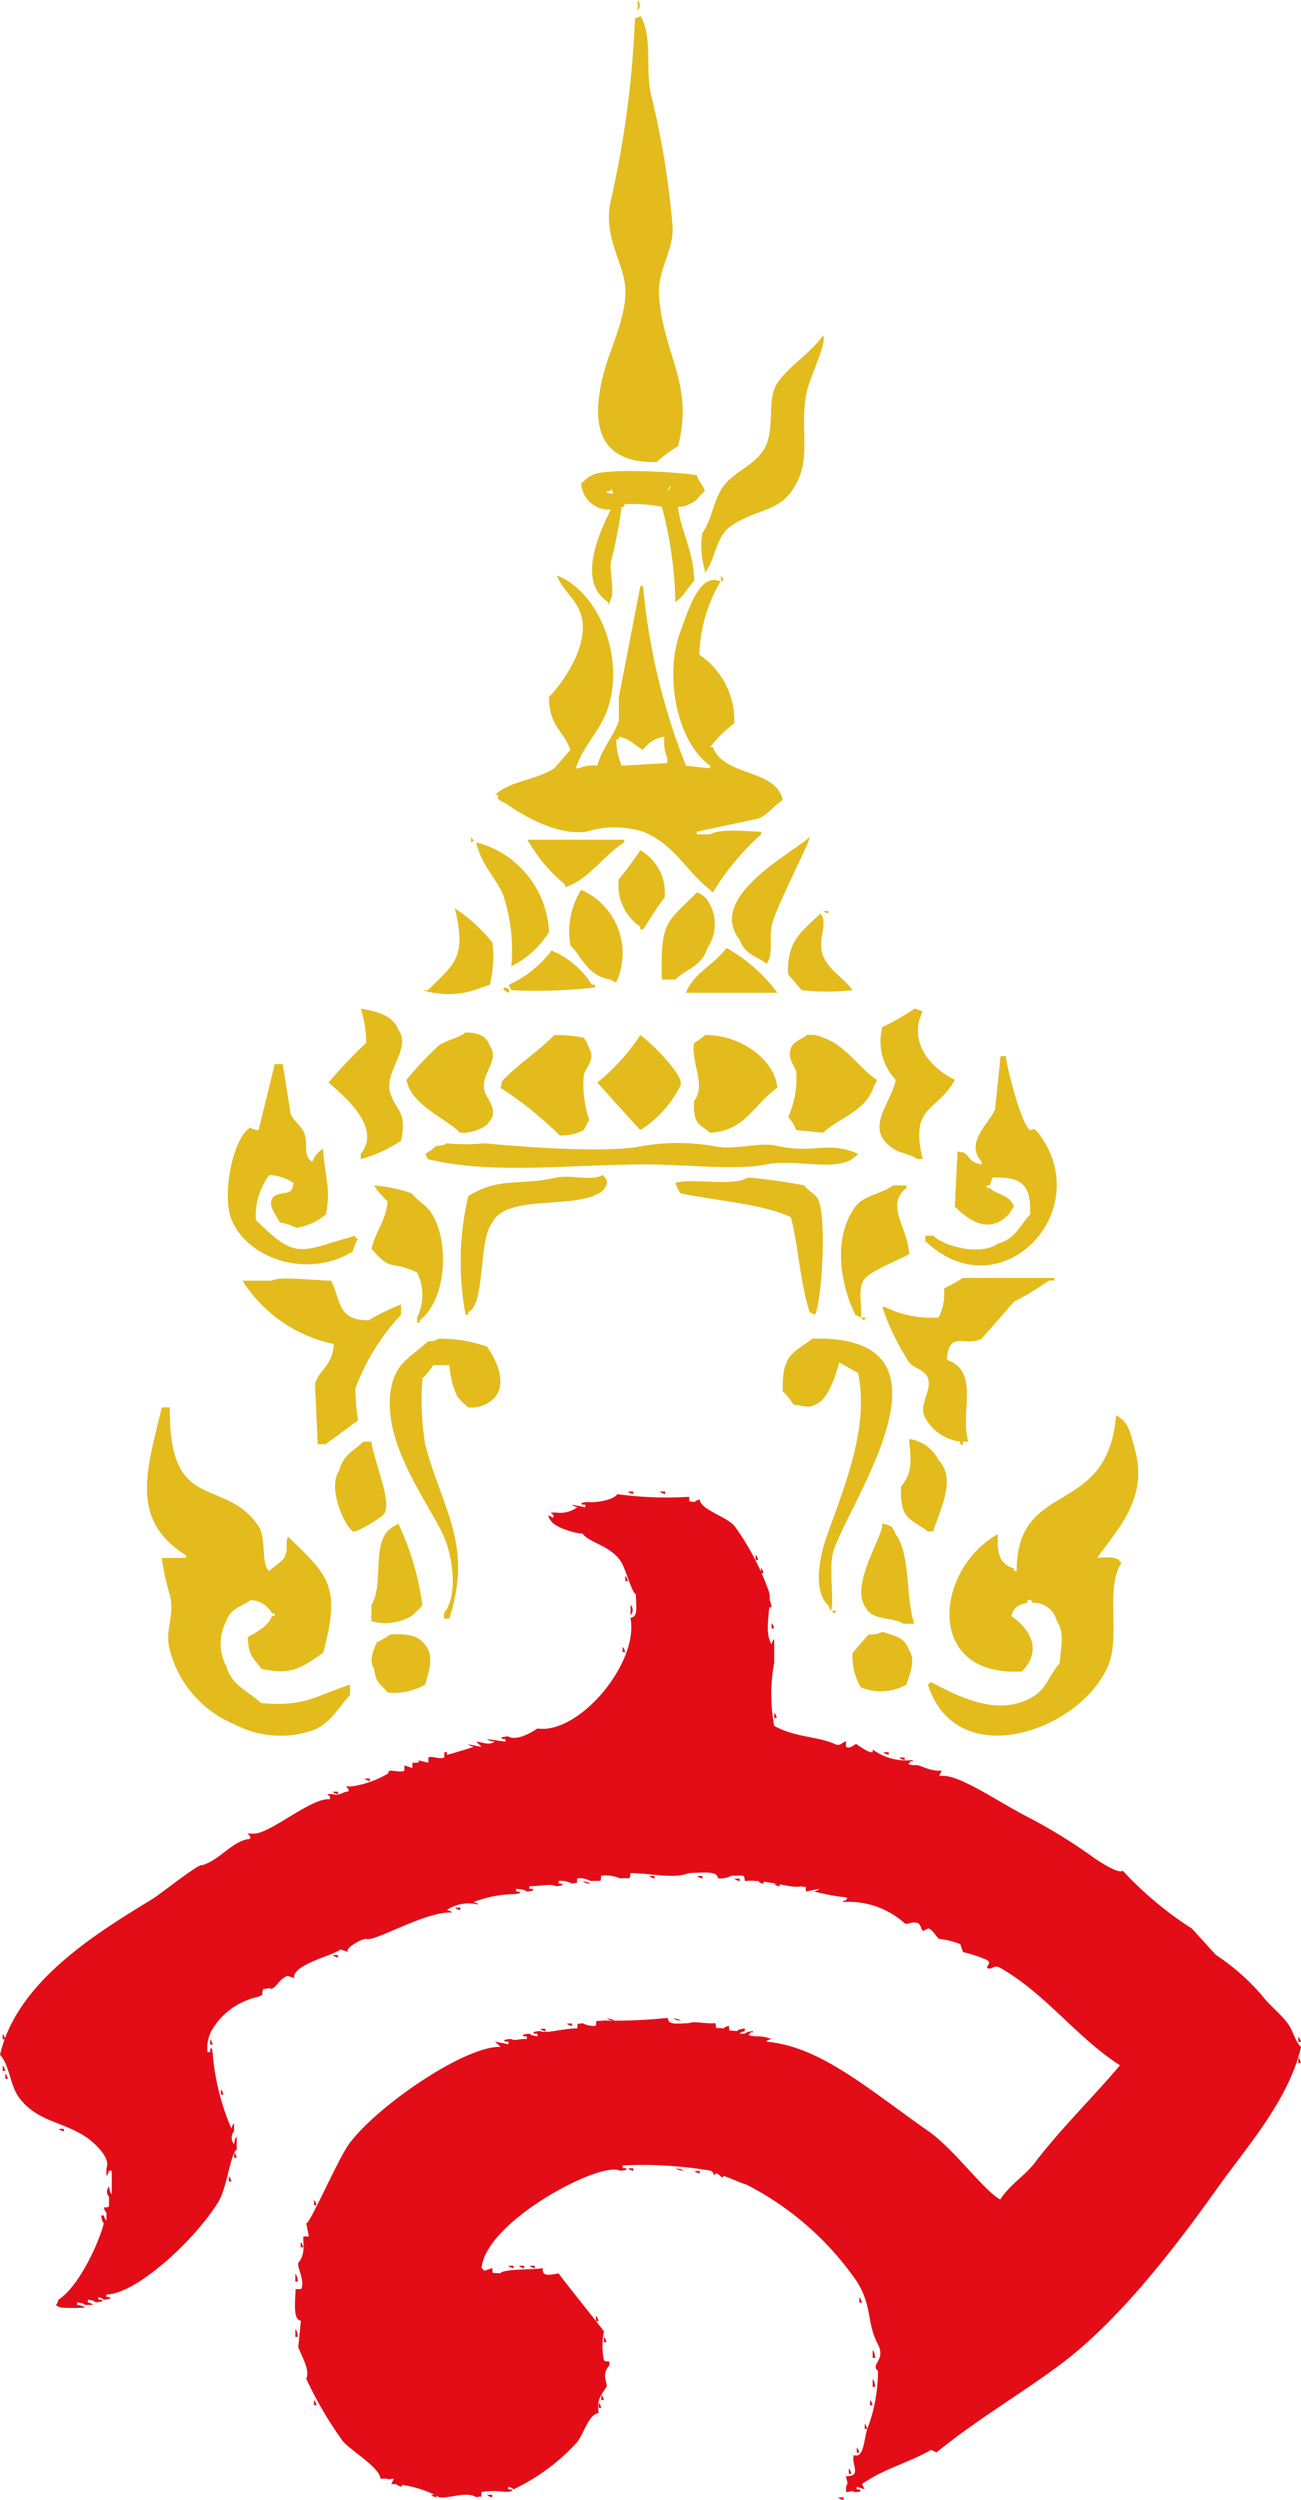 <svg xmlns="http://www.w3.org/2000/svg" width="70" height="134.429" viewBox="0 0 70 134.429">
  <g id="Group_1" data-name="Group 1" transform="translate(-4 -2)">
    <path id="Shape_1" data-name="Shape 1" d="M37.783,559h.286v.142C37.818,559.052,37.93,559.114,37.783,559Zm1.718,0h.286v.142C39.536,559.052,39.648,559.114,39.5,559Zm-2.29.142a19.738,19.738,0,0,0,3.865.142c.055.37-.106.185.286.283.146-.114.039-.05.286-.142.045.556,1.348.871,1.861,1.416a13.772,13.772,0,0,1,1.861,3.54c.194.6-.322,2.11.143,2.832.09-.248.028-.138.143-.283V568.2a9.233,9.233,0,0,0,0,3.4c1.117.627,2.36.56,3.292.991.278.129.47-.2.573-.142v.283c.278.13.47-.2.573-.142a3.545,3.545,0,0,0,.716.425h.143v-.142a3.034,3.034,0,0,0,2.147.566c.03.2-.118-.057-.143.142-.275.11.286.142.286.142.174-.091.754.348,1.431.283l-.143.283h.143c.948-.07,2.979,1.371,4.724,2.265a28.561,28.561,0,0,1,3.436,2.124c.336.233,1.36.907,1.575.708a18.882,18.882,0,0,0,3.722,3.115l1.288,1.416a11.933,11.933,0,0,1,2.434,2.124c.444.588,1.023,1.005,1.431,1.557.29.392.382.93.716,1.274-.66,2.842-2.912,5.363-4.438,7.5-2.351,3.3-5.371,7.249-8.589,9.628-2.145,1.585-4.532,2.983-6.585,4.672l-.286-.142c-1.114.652-2.646,1.055-3.722,1.841l.143.283-.429-.142v.142h.143c.233.174-.286.142-.286.142-.221-.1-.019-.018-.429,0v-.283c.134-.27.054-.166,0-.566.907.02.219-.722.429-1.133.534.186.524-.836.716-1.416a8.752,8.752,0,0,0,.573-3.115c-.441-.338.44-.579,0-1.416-.635-1.208-.282-2.028-1.145-3.4a16.117,16.117,0,0,0-6.012-5.239c-.027.051-.88-.359-1.145-.425-.144.213-.086-.056-.429-.142-.182.261-.025-.061-.286-.142a21.753,21.753,0,0,0-4.724-.283v.142h.143c.275.11-.286.142-.286.142-1.076-.538-7.246,2.747-7.444,5.239.155.129.012-.011.143.142l.429-.142c.055.358-.083.223.429.283.186-.257,1.668-.179,2.29-.283-.036.474.319.368.859.283,0,.056,2.047,2.6,2.434,3.115a3.748,3.748,0,0,0,0,1.557c.169.162.343-.113.286.283-.458.489-.062,1.006-.143,1.133-.34.531-.531.687-.429,1.416-.532.085-.722.949-1.145,1.558a11.033,11.033,0,0,1-3.436,2.549c-.146-.114-.039-.05-.286-.142v.142h.143c.275.11-.286.142-.286.142a4.237,4.237,0,0,0-1.288,0c-.055.371.106.185-.286.283-.537-.35-1.512.1-2,0a5.64,5.64,0,0,0-2.577-.708l.143-.283h-.143c-.167.076-.11-.048-.573,0-.06-.6-1.426-1.4-2-1.982a20.307,20.307,0,0,1-2-3.4c.221-.458-.256-1.226-.429-1.7l.143-1.416c-.418-.068-.317-.855-.286-1.7h.286c.237-.3-.16-1.155-.143-1.274v-.142c.458-.5.211-1.3.286-1.416h.286l-.143-.708c.179.082,1.7-3.43,2.29-4.248,1.463-2.015,6.22-5.294,8.16-5.239-.106-.123-.18-.16-.286-.283l.716.142v-.142H31.2c-.275-.11.286-.142.286-.142.277.114.3,0,.859,0v-.142H32.2c-.275-.11.286-.142.286-.142.154.106.135.085.429.142v-.142h-.143c-.275-.11.286-.142.286-.142.34.16,1.219-.148,2-.142.055-.37-.106-.186.286-.283a1.251,1.251,0,0,0,.716.142c.055-.358-.083-.223.429-.283a27.111,27.111,0,0,0,3.436-.142c.061.381.355.311,1.145.283.29-.131.828.049,1.431,0,.055.358-.083.223.429.283.146-.114.039-.05.286-.142.055.358-.083.223.429.283.154-.106.135-.085.429-.142v.142c-.251.089-.139.027-.286.142h.286c.154-.106.135-.085.429-.142.03.2-.118-.057-.143.142-.275.11.286.142.286.142a2.285,2.285,0,0,1,.859.142c-.251.089-.139.027-.286.142,2.921.264,5.426,2.5,8.732,4.814,1.386.969,2.93,3.144,3.865,3.681.507-.8,1.317-1.267,1.861-1.982,1.384-1.821,3.329-3.731,4.581-5.239-2.3-1.466-4.018-3.869-6.442-5.239-.387-.219-.4.16-.716,0,.051-.19.234-.262,0-.425a7.672,7.672,0,0,0-1.288-.425l-.143-.425a4.322,4.322,0,0,0-1.145-.283c-.182-.149-.316-.472-.573-.566l-.286.142c-.109-.088-.128-.357-.286-.425-.28-.12-.581.12-.716,0a4.5,4.5,0,0,0-3.292-1.133c-.03-.2.118.057.143-.141.275-.11-.286-.142-.286-.142a13.336,13.336,0,0,1-1.431-.283c.251-.089.139-.027.286-.142l-.716.142c-.055-.37.106-.185-.286-.283-.428.16-1.906-.389-3.006-.283-.04-.369,0-.279-.716-.283a1.251,1.251,0,0,1-.716.142c-.067-.406-.736-.314-1.575-.283-.823.323-1.9.02-3.149,0-.04.366.067.251-.573.283a1.913,1.913,0,0,0-1-.142c-.04.366.067.251-.573.283a1.25,1.25,0,0,0-.716-.142c-.055.37.106.185-.286.283a1.25,1.25,0,0,0-.716-.142v.142H34.2c.275.11-.286.142-.286.142-.28-.154-.83,0-1.432,0v.142h.143c.275.11-.286.142-.286.142-.169-.114-.241-.109-.573-.142v.142h.143c.275.11-.286.142-.286.142a6.307,6.307,0,0,0-2.147.425c.251.089.139.027.286.142a2.121,2.121,0,0,0-1.718.283c.251.089.139.027.286.142-1.341-.113-4.1,1.542-4.581,1.416-.257-.067-1.3.564-1,.708l-.429-.142c-.387.279-1.473.535-2.147.991-.241.163-.471.481-.286.566l-.429-.142c-.492.232-.565.61-.859.708-.221-.1-.019-.018-.429,0-.169.375.128.254-.286.425a3.822,3.822,0,0,0-2.434,1.7,1.986,1.986,0,0,0-.286,1.274h.143v-.142c.111-.272.143.283.143.283a12.707,12.707,0,0,0,1,3.964c.09-.248.028-.138.143-.283v.425a.564.564,0,0,0,0,.708c.053-.294.035-.272.143-.425v.708c-.344.2-.5,2.018-1,2.832-1.353,2.172-4.506,4.977-6.012,4.956v.142h.143c.275.11-.286.141-.286.141-.146-.114-.039-.05-.286-.141v.141H9.44c.275.11-.286.142-.286.142-.154-.106-.135-.085-.429-.142v.142c.251.089.139.027.286.142H8.581c-.154-.106-.135-.085-.429-.142v.142c.3.053.275.034.429.142a10.113,10.113,0,0,1-1.288,0c-.251-.089-.139-.027-.286-.142.115-.145.051-.039.143-.283,1.175-.778,2.236-3.251,2.434-4.106-.108-.152-.086-.134-.143-.425h.143c.09.248.028.138.143.283v-.425c-.115-.145-.051-.039-.143-.283.37-.039.254.066.286-.566a.41.41,0,0,1,0-.566c.053.294.035.272.143.425v-1.274H9.869c-.09.248-.028.138-.143.283v-.425c.255-.55-.68-1.4-1.145-1.7-1.26-.815-2.635-.814-3.579-2.124-.472-.655-.474-1.681-1-2.265.9-3.928,5.176-6.531,8.16-8.354.539-.33,2.557-1.966,2.72-1.841,1-.306,1.616-1.327,2.577-1.416v-.142l-.143-.142H17.6c.848.1,3.18-1.983,4.151-1.841v-.142l-.143-.142h.286c.357.133.559-.134.859-.142V575l-.143-.142H22.9a5.316,5.316,0,0,0,2-.708c-.067-.313.568.018.859-.142v-.283l.429.142v-.283s.556.029.286-.142l.573.142V573.3c.164-.108.622.123.859,0v-.283h.143v.141c.039.011,1.425-.42,1.431-.425-.251-.089-.139-.027-.286-.142l.716.142c-.106-.123-.18-.16-.286-.283.471.051.656.21,1,0-.3-.053-.275-.034-.429-.142l1,.142v-.142h-.143c-.275-.11.286-.142.286-.142.451.279,1.312-.234,1.575-.425,2.229.336,5.478-3.512,5.01-5.947.394-.062.317-.476.286-1.274-.243-.1-.523-1.394-.859-1.841-.6-.8-1.679-.942-2-1.416-.355,0-1.524-.326-1.718-.708-.115-.145-.051-.039-.143-.283l.286.142v-.142l-.143-.142h.286a1.572,1.572,0,0,0,1.145-.283c-.251-.089-.139-.027-.286-.142l.716.142v-.142H35.35c-.275-.11.286-.142.286-.142C35.851,559.612,36.977,559.512,37.211,559.142Zm7.444,3.256c.115.145.051.039.143.283h-.143Zm.286.708c.115.145.051.039.143.283h-.143Zm-7.3.425c.115.144.051.039.143.283H37.64Zm7.73,1.274c.108.152.086.134.143.425H45.37Zm-7.444.283a.41.41,0,0,1,0,.566Zm7.587.991c.115.145.051.039.143.283h-.143ZM37.5,567.354c.115.145.051.039.143.283H37.5Zm8.16,3.54c.115.145.051.039.143.283h-.143Zm5.869,2.124h.286v.141C51.561,573.069,51.673,573.131,51.526,573.017Zm.859.283h.286v.142C52.42,573.353,52.532,573.415,52.384,573.3Zm-28.773,1.133H23.9v.142C23.647,574.485,23.759,574.547,23.611,574.433Zm-1.718.708h.286v.142C21.929,575.193,22.041,575.255,21.894,575.141Zm17.035,4.531h.286v.142C38.964,579.724,39.076,579.786,38.928,579.672Zm2.577,0h.286v.142C41.54,579.724,41.652,579.786,41.505,579.672Zm2,.142H43.8v.142C43.544,579.866,43.656,579.927,43.509,579.813Zm-8.16.142c.3.053.275.034.429.142C35.482,580.044,35.5,580.062,35.35,579.955Zm9.448,0h.286v.142C44.833,580.007,44.945,580.069,44.8,579.955Zm.859.142h.286v.142C45.692,580.149,45.8,580.211,45.656,580.1Zm-17.178,1.274h.286v.142C28.514,581.423,28.626,581.485,28.479,581.371Zm-6.585,2.549h.286v.141C21.929,583.972,22.041,584.034,21.894,583.919Zm14.744,3.4c.3.053.275.034.429.142C36.77,587.406,36.792,587.425,36.638,587.317Zm3.579,0c.3.053.275.034.429.142C40.349,587.406,40.371,587.425,40.217,587.317Zm-5.726.283h.286v.142C34.526,587.653,34.638,587.715,34.491,587.6Zm-1.432.283h.286v.142C33.095,587.936,33.207,588,33.059,587.884Zm-28.916.283c.115.145.051.039.143.283H4.143Zm69.714.142c.115.145.051.039.143.283h-.143Zm-58.548.142c.115.145.051.039.143.283h-.143Zm58.548.991c.115.145.051.039.143.283h-.143Zm-69.714.425c.115.145.051.039.143.283H4.143Zm.143.425c.115.145.051.039.143.283H4.286Zm11.6.849c.115.145.051.039.143.283h-.143Zm-8.732,2.124h.286v.142C7.184,593.316,7.3,593.378,7.149,593.264Zm9.448,1.274c.115.145.051.039.143.283H16.6Zm21.186.85h.286v.142C37.818,595.44,37.93,595.5,37.783,595.388Zm2.577,0c.3.053.275.034.429.142C40.492,595.477,40.514,595.5,40.36,595.388Zm1,.142h.286v.142C41.4,595.582,41.509,595.644,41.362,595.529Zm-25.051.283c.115.145.051.039.143.283h-.143Zm4.581,1.274c.115.145.051.039.143.283h-.143Zm-.716,2.265c.115.145.051.039.143.283h-.143Zm11.166,1.274h.286v.142C31.377,600.679,31.489,600.741,31.342,600.626Zm.573,0H32.2v.142C31.949,600.679,32.061,600.741,31.914,600.626Zm.573,0h.286v.142C32.522,600.679,32.634,600.741,32.487,600.626Zm-12.6.425c.108.152.086.134.143.425H19.89Zm30.348,1.274c.115.145.051.039.143.283h-.143Zm-14.172.991c.115.145.051.039.143.283h-.143Zm-16.176.708c.108.152.086.134.143.425H19.89Zm16.605.425c.115.145.051.039.143.283h-.143Zm14.458.708c.108.152.086.134.143.425h-.143Zm0,1.557c.108.152.086.134.143.425h-.143Zm-14.6.849c.115.145.051.039.143.283h-.143Zm-15.46.283c.115.145.051.039.143.283h-.143Zm29.918,0c.115.145.051.039.143.283H50.81Zm-14.6.142c.115.145.051.039.143.283h-.143Zm14.315,1.133c.115.145.051.039.143.283h-.143Zm-.429,1.274c.115.145.051.039.143.283h-.143Zm-.429,1.133c.115.145.051.039.143.283h-.143Zm-24.335.849h.286v.142C25.364,612.43,25.476,612.492,25.329,612.378Zm1.861.566h.286v.142C27.225,613,27.337,613.059,27.19,612.945Zm3.006,0h.286v.142C30.232,613,30.344,613.059,30.2,612.945Zm18.9.142h.286v.142C49.127,613.138,49.239,613.2,49.092,613.086Z" transform="translate(0 -476.799)" fill="#e20d17"/>
    <path id="Shape_2" data-name="Shape 2" d="M86.4,2a.409.409,0,0,1,0,.568Zm.145.852c.67,1.08.257,2.9.579,4.259a45.061,45.061,0,0,1,1.157,7.1c.047,1.352-.862,2.3-.723,3.833.288,3.171,1.872,4.639,1.012,7.951a7.319,7.319,0,0,0-1.157.852c-3.358.068-3.554-2.336-2.748-5.111.39-1.345,1.32-3.127,1.012-4.685-.239-1.212-1.12-2.533-.723-4.259a53.716,53.716,0,0,0,1.3-9.8C86.5,2.9,86.391,2.966,86.54,2.852Zm9.836,17.179c.2.433-.68,2.174-.868,2.982-.4,1.705.152,3.323-.434,4.685-.818,1.9-2.071,1.54-3.616,2.556-.883.581-.817,1.713-1.446,2.556v-.142a4.628,4.628,0,0,1-.145-1.988c.545-.772.606-1.826,1.157-2.556.641-.848,1.889-1.17,2.314-2.272.412-1.066.011-2.434.579-3.265C94.544,21.669,95.718,20.994,96.376,20.031Zm-7.811,9.228c.117,1.226.844,2.313.868,3.975-.38.393-.534.824-1.012,1.136a21,21,0,0,0-.723-5.111,7.272,7.272,0,0,0-2.025-.142v.142h-.145a24.729,24.729,0,0,1-.579,2.982c-.059.585.207,1.583,0,1.988-.091.249-.028.138-.145.284v-.142c-1.7-1.1-.475-3.718.145-4.969a1.49,1.49,0,0,1-1.591-1.42c.265-.182.248-.279.579-.426.656-.418,4.827-.166,5.641,0,.142.431.284.424.434.852-.364.278-.365.528-.868.71C88.973,29.231,88.9,29.227,88.565,29.259Zm-.434-1.136-.145.284C88.239,28.209,88.131,28.124,88.131,28.124Zm-3.182.142v.142H84.8c-.278.11.289.142.289.142C85,28.3,85.066,28.412,84.949,28.266Zm-2.893,4.685c2.179.838,3.656,4.262,2.748,7.1-.395,1.234-1.376,2.076-1.736,3.265h.145a1.947,1.947,0,0,1,1.012-.142c.222-.884.9-1.626,1.157-2.414V39.482l1.157-5.963h.145A34.549,34.549,0,0,0,89,43.173l1.3.142v-.142c-1.815-1.306-2.484-4.872-1.591-7.241.348-.923.974-3.087,2.025-2.7h.145a8.111,8.111,0,0,0-1.157,3.975A4.279,4.279,0,0,1,91.6,40.9a6.2,6.2,0,0,0-1.3,1.278h.145c.618,1.607,3.4,1.149,3.761,2.84-.452.285-.789.777-1.3.994l-3.327.71v.142H90.3c.505-.324,1.974-.161,2.748-.142v.142a13.449,13.449,0,0,0-2.6,3.123c-.157-.129-.012.011-.145-.142-1.3-.981-1.854-2.4-3.616-3.123a5.055,5.055,0,0,0-3.037,0c-1.529.216-3.36-.829-4.195-1.42-.385-.272-.533-.212-.579-.426v-.142H78.73c.865-.776,2.152-.761,3.182-1.42l.868-.994c-.385-1.061-1.126-1.226-1.157-2.84.659-.656,2.212-2.746,1.736-4.4C83.112,34.225,82.352,33.736,82.056,32.951Zm8.823,0c.116.145.051.039.145.284h-.145Zm-3.037,8.661a1.661,1.661,0,0,0-1.157.71c-.518-.265-.641-.578-1.3-.71v.142h-.145a3.978,3.978,0,0,0,.289,1.42l2.459-.142v-.284A2.208,2.208,0,0,1,87.842,41.611Zm-10.414,5.4c.161.236.256.152,0,.284Zm18.225,0c.058.185-1.754,3.609-2.025,4.685-.2.8.1,1.573-.289,2.13-.594-.449-1.172-.494-1.446-1.278C90.05,50.23,94.761,47.863,95.653,47.006Zm-15.187.142h5.207v.142c-1.1.685-1.889,1.992-3.182,2.414v-.142A8.74,8.74,0,0,1,80.465,47.148Zm-2.748.142a5.211,5.211,0,0,1,3.905,4.827A5.105,5.105,0,0,1,79.6,53.963a9.564,9.564,0,0,0-.434-3.833C78.762,49.185,77.927,48.415,77.717,47.29Zm8.823.426a2.617,2.617,0,0,1,1.3,2.556c-.418.513-.808,1.181-1.157,1.7H86.54v-.142a2.7,2.7,0,0,1-1.157-2.556A18.229,18.229,0,0,0,86.54,47.716Zm-3.182,2.13a3.713,3.713,0,0,1,1.88,4.969c-.254-.09-.14-.027-.289-.142-1.261-.21-1.47-1.109-2.17-1.846A4.2,4.2,0,0,1,83.358,49.846ZM87.7,54.673c-.067-3.168.216-3,1.88-4.685.254.09.141.027.289.142a.875.875,0,0,1,.289.284,2.285,2.285,0,0,1,0,2.556c-.315.984-1.075,1.094-1.736,1.7ZM76.56,50.84a8.677,8.677,0,0,1,2.025,1.846,6.157,6.157,0,0,1-.145,2.272l-.434.142a4.7,4.7,0,0,1-3.182.142h.289C76.524,53.841,77.219,53.5,76.56,50.84Zm19.816.142h.289v.142C96.411,51.034,96.525,51.1,96.376,50.982Zm-.145.142c.459.484-.2,1.434.145,2.272.335.809,1.121,1.194,1.591,1.846a12.028,12.028,0,0,1-2.748,0l-.723-.852C94.418,52.6,95.19,52.13,96.231,51.124Zm-5.062,1.846a8.61,8.61,0,0,1,2.748,2.414H89C89.367,54.351,90.576,53.834,91.169,52.969Zm-9.4.142a4.662,4.662,0,0,1,2.17,1.846c.091-.022.247-.025.145.142a27.833,27.833,0,0,1-4.484.142l-.145-.284A6,6,0,0,0,81.767,53.111ZM79.308,55.1c.051.043.289.074.145.284C79.292,55.314,79,55.131,79.308,55.1ZM71.5,56.235c.872.141,1.757.378,2.025,1.136.732,1.02-.8,2.249-.434,3.407.3.969.912.947.579,2.556a7.181,7.181,0,0,1-2.17.994v-.284c1.193-1.444-1.027-3.213-1.736-3.833a25.891,25.891,0,0,1,2.025-2.13A5.985,5.985,0,0,0,71.5,56.235Zm29.8,0,.434.142c-.831,1.719.522,3.106,1.736,3.691-.983,1.764-2.441,1.331-1.736,4.259h-.289c-.373-.271-.9-.3-1.3-.568-1.587-1.076-.152-2.336.145-3.691a2.993,2.993,0,0,1-.723-2.84A12.653,12.653,0,0,0,101.294,56.235ZM77.139,57.513c.714.024,1.1.175,1.3.71.566.859-.493,1.441-.289,2.414.078.375.6.821.434,1.42-.006.023-.26.389-.289.426a2.308,2.308,0,0,1-1.446.426c-.867-.842-2.619-1.482-2.893-2.84a19.215,19.215,0,0,1,1.736-1.846C76.131,57.914,76.724,57.841,77.139,57.513Zm4.773.142A7.379,7.379,0,0,1,83.5,57.8a2.124,2.124,0,0,1,.289.568c.35.573-.147,1-.289,1.42a5.987,5.987,0,0,0,.289,2.414c-.028.089-.236.443-.289.568a2.679,2.679,0,0,1-1.3.284,18.807,18.807,0,0,0-3.182-2.556c.114-.3,0-.256.145-.426C80,59.195,81.071,58.524,81.912,57.655Zm4.628,0c.552.393,2.376,2.167,2.17,2.7a5.945,5.945,0,0,1-2.17,2.414L84.226,60.21A10.909,10.909,0,0,0,86.54,57.655Zm3.471,0c1.822-.043,3.772,1.277,3.905,2.84-1.212.8-1.691,2.314-3.616,2.414-.649-.511-.9-.462-.868-1.7.675-.862-.177-2.07,0-3.123A2.606,2.606,0,0,0,90.012,57.655Zm5.5,0a1.551,1.551,0,0,1,.868.142c1.2.393,1.91,1.62,2.893,2.272-.091.249-.028.138-.145.284-.4,1.391-1.818,1.691-2.748,2.556l-1.446-.142a2.441,2.441,0,0,0-.434-.71,4.967,4.967,0,0,0,.434-2.414c-.061-.321-.5-.689-.289-1.278C94.775,57.984,95.224,57.895,95.508,57.655Zm10.414,1.136h.289c-.012.361.822,3.711,1.3,3.975.309-.067.15-.135.434.142,3.23,4.215-2.047,9.689-6.075,5.821v-.284h.434c.572.574,2.55,1.1,3.471.426.969-.257,1.151-.954,1.736-1.562.067-1.569-.427-2.052-2.025-1.988l-.145.426H105.2c-.143.143.143.14.145.142.467.4,1.051.341,1.3.994-.1.109-.19.317-.289.426-1.085,1.089-2.15.3-2.893-.426l.145-2.982c.3.112.261,0,.434.142.344.318.253.451.868.568V64.47c-.959-1.056.473-2.109.723-2.84Zm-39.053.426H67.3l.434,2.7c.14.327.6.679.723.994.244.634-.1,1.229.434,1.562a1.521,1.521,0,0,1,.579-.71c.08,1.393.453,2.221.145,3.549a3.265,3.265,0,0,1-1.591.71,2.523,2.523,0,0,0-.868-.284c-.229-.417-.625-.871-.434-1.278.242-.371.655-.206,1.012-.426.109-.152.087-.134.145-.426a2.525,2.525,0,0,0-1.3-.426,3.66,3.66,0,0,0-.723,2.414c2.247,2.238,2.371,1.661,5.352.852v.142h.145a3.62,3.62,0,0,0-.289.71c-2.392,1.461-5.611.429-6.509-1.7-.551-1.309.062-4.451,1.012-4.969.155.107.137.085.434.142Zm9.257,4.259a10.138,10.138,0,0,0,2.025,0c1.839.175,6.59.558,8.534.142a11.282,11.282,0,0,1,3.761,0c1.2.271,2.4-.243,3.471,0,1.91.431,2.785-.285,4.339.426-.131.154.011.012-.145.142-.976.889-3.171.1-4.773.426-1.624.332-4.422,0-6.509,0-4.018,0-8.3.561-11.716-.284l-.145-.284a2.607,2.607,0,0,0,.579-.426C75.884,63.59,75.956,63.59,76.126,63.476Zm8.389,1.7c.3.293.311.473,0,.852-1.333,1.07-5.155.126-5.93,1.7-.763.889-.367,4.4-1.3,4.827V72.7h-.145a15.355,15.355,0,0,1,.145-6.389c1.736-1.042,2.533-.519,4.773-.994C82.84,65.155,83.951,65.527,84.515,65.179Zm7.811.142a27.121,27.121,0,0,1,3.037.426c.18.261.589.47.723.71.5.885.229,5.445-.145,6.247l-.289-.142c-.51-1.546-.62-3.635-1.012-5.111-1.571-.724-4.045-.886-5.93-1.278a2.124,2.124,0,0,1-.289-.568C89.336,65.325,91.518,65.824,92.326,65.321Zm-20.105.426a7.892,7.892,0,0,1,2.025.426c.274.384.767.63,1.012.994,1.076,1.6.821,4.773-.579,5.821v.142h-.145v-.284a2.781,2.781,0,0,0,0-2.414c-1.472-.7-1.347.012-2.459-1.278.226-.987.759-1.432.868-2.556A3.794,3.794,0,0,1,72.221,65.747Zm27.916,0h.723v.142c-1.178.911.079,2.1.145,3.549-.542.322-2.23.951-2.459,1.42-.332.514-.03,1.558-.145,1.988l-.289-.142c-.819-1.636-1.231-4.182,0-5.821C98.575,66.266,99.509,66.212,100.136,65.747ZM69.183,79.661,69.039,76.4c.272-.814.931-.932,1.012-2.13a7.7,7.7,0,0,1-4.918-3.407h1.591c.379-.252,2.067-.022,3.182,0,.532,1.034.314,2.15,2.025,2.13a11.629,11.629,0,0,1,1.736-.852V72.7a11.7,11.7,0,0,0-2.459,3.975,13.69,13.69,0,0,0,.145,1.7l-1.736,1.278ZM103.9,70.716h4.918v.142h-.289a15.751,15.751,0,0,1-1.88,1.136l-1.736,1.988c-.9.462-1.763-.5-1.88,1.136,1.81.614.685,2.848,1.157,4.4H103.9v.142c-.146.141-.143-.14-.145-.142a2.471,2.471,0,0,1-1.88-1.278c-.4-.714.372-1.428.145-2.13-.151-.465-.755-.52-1.012-.852a13.037,13.037,0,0,1-1.446-2.982H99.7a5.645,5.645,0,0,0,2.893.568,2.841,2.841,0,0,0,.289-1.562A10.241,10.241,0,0,0,103.9,70.716Zm-5.5,2.13h.289C98.518,73.075,98.63,73.02,98.4,72.846ZM75.692,73.982a7.645,7.645,0,0,1,2.6.426c.517.733,1.255,2.208.145,2.981a1.728,1.728,0,0,1-1.157.284,4.776,4.776,0,0,1-.579-.568,4.762,4.762,0,0,1-.434-1.7H75.4a3.558,3.558,0,0,1-.579.71,14.709,14.709,0,0,0,.145,3.549c.956,3.585,2.576,5.389,1.3,9.37h-.289v-.284c.759-.943.49-2.989,0-4.117-.77-1.772-3.642-5.367-2.748-8.377.326-1.1,1.179-1.427,1.88-2.13C75.45,74.1,75.522,74.1,75.692,73.982Zm20.105,0c8.371-.231,2.1,8.585,1.157,11.358-.312.922.035,2.585-.145,3.265-.116-.145-.051-.039-.145-.284-.81-.684-.511-2.478-.145-3.549.891-2.607,2.385-5.921,1.736-8.945l-1.012-.568c-.19.7-.591,2.023-1.3,2.272-.349.21-.631.05-1.157,0a3.559,3.559,0,0,0-.579-.71C94.155,74.823,94.726,74.8,95.8,73.982ZM61.228,77.673c-.078,5.8,2.918,3.665,4.773,6.389.432.635.12,2.089.579,2.414.253-.269.729-.488.868-.852s-.014-.75.145-.994c2.171,2.1,2.862,2.655,1.88,6.247-1.113.755-1.67,1.241-3.327.852-.4-.583-.7-.658-.723-1.7.469-.268,1.1-.584,1.3-1.136h.145v-.142h-.145a1.347,1.347,0,0,0-1.157-.71c-.551.415-1.044.4-1.3,1.136a2.53,2.53,0,0,0,0,2.414c.291,1.047,1.189,1.345,1.88,1.988,2.4.194,2.864-.373,4.773-.994v.568c-.646.685-.964,1.409-1.88,1.846a5.307,5.307,0,0,1-4.339-.284,5.938,5.938,0,0,1-3.471-3.975c-.3-1.151.281-1.755,0-2.982a11.873,11.873,0,0,1-.434-1.988h1.3v-.142c-3.083-1.915-2.071-4.667-1.3-7.951Zm50.914.426c.717.394.766.965,1.012,1.846.75,2.674-1.029,4.378-2.025,5.821.618-.033,1.067-.1,1.3.284-.888,1.323-.036,3.945-.723,5.537-1.524,3.53-8.166,5.8-9.691.994.157-.129.012.011.145-.142,1.465.746,3.7,2,5.641.71.594-.4.819-1.193,1.3-1.7.06-.817.294-1.662-.145-2.272a1.288,1.288,0,0,0-1.3-.994c-.1-.08-.006-.2-.289-.142v.142c-.535.126-.694.219-.868.71,1.165.811,1.6,1.928.579,2.982-5.242.323-4.715-5.464-1.3-7.383-.047,1.063.087,1.593.868,1.846v.142h.145C106.795,81.461,111.679,83.679,112.142,78.1ZM101,79.377a2.075,2.075,0,0,1,1.591,1.136c1,1.023.011,2.808-.289,3.833h-.289c-.962-.715-1.5-.624-1.446-2.414C101.244,81.138,101.09,80.425,101,79.377Zm-28.928.142c.135,1.043,1.061,3.073.723,3.833-.224.318-1.633,1.12-1.736.994-.6-.576-1.305-2.436-.723-3.265.231-.872.761-1.032,1.3-1.562Zm1.446,4.4a14.9,14.9,0,0,1,1.3,4.4,4.777,4.777,0,0,1-.579.568,2.757,2.757,0,0,1-2.17.284v-.852c.695-1.154,0-3.3,1.013-4.117C73.2,84.107,73.411,84.018,73.523,83.92Zm26.035,0c.487.119.55.128.723.568.83,1.1.525,3.454,1.012,4.827h-.579c-.654-.394-1.661-.159-2.025-.852C97.752,87.28,99.688,84.486,99.558,83.92ZM96.81,88.606H97.1C96.927,88.834,97.038,88.779,96.81,88.606Zm2.748,1.136c.705.229,1.2.291,1.446.994.39.555-.007,1.374-.145,1.846a2.784,2.784,0,0,1-2.459.142,3.244,3.244,0,0,1-.434-1.846c.3-.348.559-.668.868-.994A1.23,1.23,0,0,0,99.558,89.741Zm-26.469.142c.954-.037,1.5.044,1.88.568.5.6.178,1.459,0,2.13a3.366,3.366,0,0,1-2.025.426c-.357-.468-.641-.473-.723-1.278-.307-.44-.028-1.034.145-1.42A4.508,4.508,0,0,0,73.089,89.883Z" transform="translate(-48.09 0)" fill="#e3bb1c"/>
  </g>
</svg>
